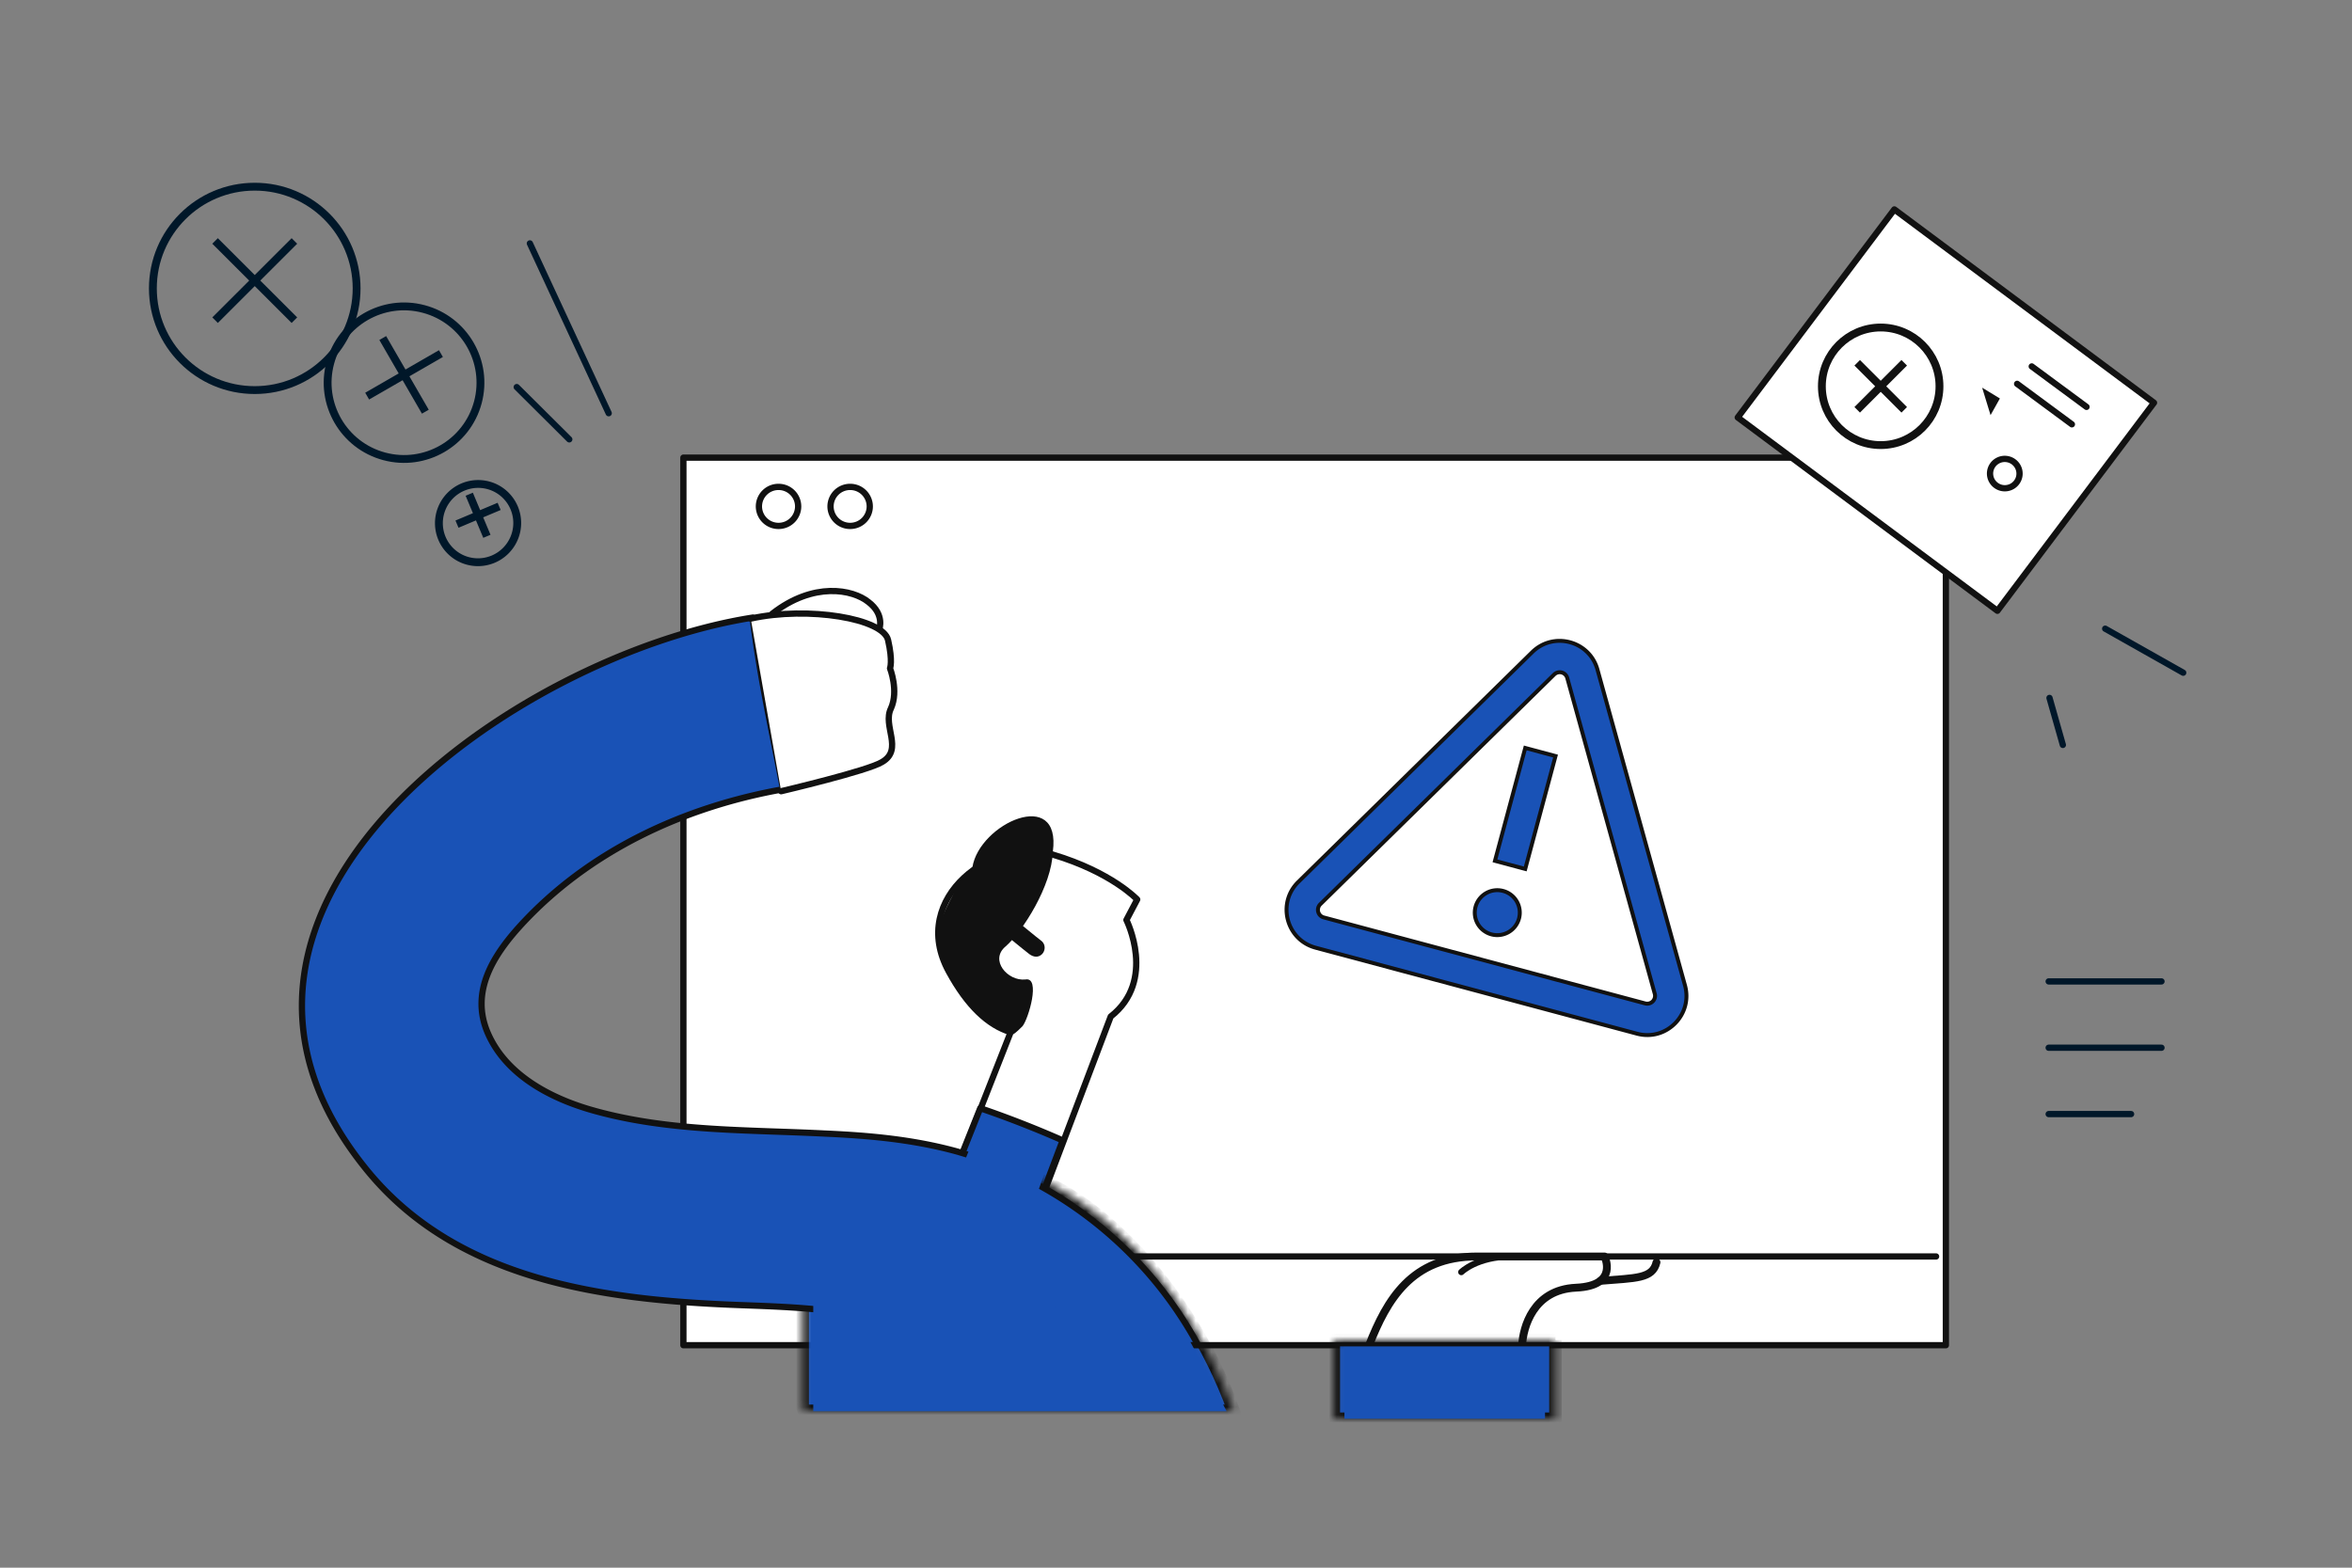 <svg xmlns="http://www.w3.org/2000/svg" width="300" height="200" fill="none"><rect width="100%" height="100%" fill="#808080" stroke="none"/><path fill="#ffffff" d="m199 83.5-33 32v2.5c15 4 45.2 11.9 46 11.5.8-.4 1-1.5 1-2l-11.5-43c-.333-.333-1.3-1-2.5-1Z"/><path fill="#ffffff" stroke="#111111" stroke-linecap="round" stroke-linejoin="round" stroke-miterlimit="10" stroke-width=".8" d="M248.198 58.384H87.167v113.235h161.031V58.384Z"/><path stroke="#111111" stroke-linecap="round" stroke-linejoin="round" stroke-miterlimit="10" stroke-width=".8" d="M99.302 67.095a2.496 2.496 0 0 0 2.503-2.49 2.496 2.496 0 0 0-2.503-2.488 2.496 2.496 0 0 0-2.502 2.489 2.496 2.496 0 0 0 2.502 2.489ZM108.437 67.095a2.496 2.496 0 0 0 2.503-2.49 2.496 2.496 0 0 0-2.503-2.488 2.495 2.495 0 0 0-2.502 2.489 2.495 2.495 0 0 0 2.502 2.489ZM142.721 160.296h104.226"/><path stroke="#001729" stroke-linecap="round" stroke-linejoin="round" stroke-miterlimit="10" stroke-width=".8" d="M261.311 125.205H275.7M261.311 133.667H275.7M261.311 142.13h10.51"/><path stroke="#111111" stroke-linecap="round" stroke-linejoin="round" stroke-miterlimit="10" stroke-width=".8" d="M192.77 160.296c-4.379 0-6.381 1.991-6.381 1.991"/><path fill="#111111" d="M128.285 120.726c2.127-1.866 5.88-7.714 6.005-12.07 1.127-8.337-9.384-3.608-10.259 1.991-.501.498-1.001.871-1.502 1.493-1.001 2.24-2.002 3.609-2.753 6.098-.125.373-.125 1.244-.25 1.991.25.746.375 1.617.626 2.364.375.498.625.995.876 1.493 2.377 4.604 5.255 6.969 8.258 7.84.375-.249.75-.623 1.126-.996.75-.871 2.377-6.346.375-5.973-2.252.249-4.629-2.488-2.502-4.231Z"/><path stroke="#111111" stroke-linecap="round" stroke-linejoin="round" stroke-miterlimit="10" stroke-width=".8" d="M121.029 123.961c2.377 4.356 5.005 6.844 7.883 7.715l-7.633 19.412 10.26 5.351 10.135-26.754c5.881-4.604 2.002-12.319 2.002-12.319l1.376-2.613s-3.253-3.484-10.76-5.724c-7.257-2.488-18.518 5.351-13.263 14.932Z"/><path fill="#1952b6" stroke="#111111" stroke-linecap="round" stroke-linejoin="round" stroke-miterlimit="10" stroke-width=".8" d="m125.036 141.382-3.879 9.706 10.26 5.351 4.129-10.95a131.633 131.633 0 0 0-10.51-4.107Z"/><mask id="a" fill="#fff"><path d="M157.365 179.991h-54.843c-.146-.248-.146-.497-.146-.746v-29.909c.876-1.119 20.183-.357 21.935-.481 12.265-.871 27.028 14.296 33.054 31.136Z"/></mask><path fill="#1952b6" stroke="#111111" stroke-width="1.6" d="M157.365 179.991h-54.843c-.146-.248-.146-.497-.146-.746v-29.909c.876-1.119 20.183-.357 21.935-.481 12.265-.871 27.028 14.296 33.054 31.136Z" mask="url(#a)"/><path fill="#111111" d="M132.918 120.105c-1.126-.872-2.127-1.743-3.253-2.614-.501-.373-1.126-.497-1.627 0-.375.374-.5 1.245 0 1.618 1.126.871 2.127 1.742 3.254 2.613.5.373 1.126.498 1.626 0 .375-.373.501-1.12 0-1.617Z"/><path fill="#1952b6" stroke="#111111" stroke-linecap="round" stroke-linejoin="round" stroke-miterlimit="10" stroke-width=".8" d="M152.828 171.619h-30.547c-5.13-2.613-11.011-3.857-17.267-4.48-3.378-.373-6.757-.497-10.135-.622-17.642-.622-36.786-2.986-48.422-17.669-26.526-33.224 19.394-65.328 49.548-70.057.876 7.342 2.503 14.683 3.88 21.901-12.638 2.239-24.775 7.839-33.534 17.42-3.503 3.858-6.38 8.462-4.129 13.688 2.378 5.475 8.259 8.462 13.764 9.955 9.51 2.613 19.394 2.364 29.278 2.862 5.631.249 11.136.746 16.642 2.24a51.021 51.021 0 0 1 30.922 24.762Z"/><path fill="#1952b6" d="M103.733 180.042v-15.541s45.428 3 46.062 3.665l1.868 2.716.76 1.412 4.033 7.748h-52.723ZM122.125 150.386l2.177-5.377 9.322 3.613-1.854 5.089-9.645-3.325Z"/><path fill="#ffffff" d="M98.508 78.294c5.255-4.106 10.26-3.11 12.262-1.493 2.127 1.618 1.376 3.484 1.376 3.484"/><path stroke="#111111" stroke-linecap="round" stroke-linejoin="round" stroke-miterlimit="10" stroke-width=".8" d="M98.508 78.294c5.255-4.106 10.26-3.11 12.262-1.493 2.127 1.618 1.376 3.484 1.376 3.484"/><path fill="#ffffff" d="M95.756 78.915c7.382-1.617 16.891 0 17.517 2.738.626 2.737.25 3.608.25 3.608s1.126 2.862.125 5.102c-1.126 2.24 1.627 5.227-1.126 6.844-1.752 1.12-12.887 3.733-12.887 3.733"/><path stroke="#111111" stroke-linecap="round" stroke-linejoin="round" stroke-miterlimit="10" stroke-width=".8" d="M95.756 78.915c7.382-1.617 16.891 0 17.517 2.738.626 2.737.25 3.608.25 3.608s1.126 2.862.125 5.102c-1.126 2.24 1.627 5.227-1.126 6.844-1.752 1.12-12.887 3.733-12.887 3.733"/><path stroke="#111111" stroke-linecap="round" stroke-linejoin="round" stroke-miterlimit="10" d="M174.627 171.621c2.253-5.724 5.381-11.324 13.764-11.324h16.266s1.877 3.733-3.629 3.982c-5.505.249-6.756 5.102-6.882 7.342"/><path stroke="#111111" stroke-linecap="round" stroke-linejoin="round" stroke-miterlimit="10" d="M204.154 163.406c4.505-.373 6.632-.248 7.132-2.364"/><mask id="b" fill="#fff"><path d="M198.402 170.971h-28.277V181h28.277v-10.029Z"/></mask><path fill="#1952b6" stroke="#111111" stroke-width="1.6" d="M198.402 170.971h-28.277V181h28.277v-10.029Z" mask="url(#b)"/><path fill="#1952b6" d="M171.484 181V174.378h25.584V181h-25.584Z"/><path stroke="#001729" stroke-linecap="round" stroke-linejoin="round" stroke-miterlimit="10" stroke-width=".8" d="M77.64 52.717 67.586 31.053M72.612 56.05l-6.702-6.666"/><path fill="#001729" fill-rule="evenodd" d="M65.136 68.427a4.504 4.504 0 0 1-5.862 2.47 4.482 4.482 0 0 1-2.454-5.855 4.504 4.504 0 0 1 5.862-2.47 4.483 4.483 0 0 1 2.454 5.855Zm.926.377a5.507 5.507 0 0 1-7.167 3.018 5.48 5.48 0 0 1-3.001-7.157 5.507 5.507 0 0 1 7.167-3.018 5.48 5.48 0 0 1 3.001 7.157Zm-7.578-1.476 2.226-.937.932 2.223.923-.388-.933-2.224 2.227-.937-.388-.921-2.225.937-.932-2.222-.923.387.932 2.224-2.227.938.388.92Z" clip-rule="evenodd"/><path stroke="#001729" stroke-linecap="round" stroke-linejoin="round" stroke-miterlimit="10" stroke-width=".8" d="m263.119 95.036-1.704-5.998M278.471 85.822l-9.952-5.617"/><path fill="#ffffff" stroke="#111111" stroke-linecap="round" stroke-linejoin="round" stroke-miterlimit="10" stroke-width=".8" d="m274.746 51.38-33.121-24.664-19.974 26.541 33.12 24.664 19.975-26.542Z"/><path stroke="#111111" stroke-linecap="round" stroke-linejoin="round" stroke-miterlimit="10" stroke-width=".8" d="m259.152 46.747 6.985 5.16M257.287 48.971l6.985 5.16M254.138 61.438a1.889 1.889 0 0 0 2.604.549 1.865 1.865 0 0 0 .547-2.59 1.889 1.889 0 0 0-2.604-.549 1.865 1.865 0 0 0-.547 2.59Z"/><path fill="#111111" d="m252.825 49.457 2.264 1.378-1.192 2.127-1.072-3.505Z"/><path fill="#1952b6" fill-rule="evenodd" d="m210.311 124.052-.017-.06-9.622-34.728-.012-.043-.274-.99-.481-1.737a1 1 0 0 0-1.665-.446l-1.287 1.265-.732.72-.033.032-25.72 25.27-.044.044-.808.794-1.212 1.19a1 1 0 0 0 .442 1.679l1.64.439 1.094.293.06.016 35.409 9.474.06.016 1.094.293 1.64.439a1 1 0 0 0 1.223-1.233l-.453-1.636-.302-1.091Zm-1.505 7.823-40.997-10.97c-3.737-1-4.969-5.681-2.209-8.393l29.837-29.315c2.719-2.672 7.306-1.444 8.323 2.227l11.162 40.285c1.032 3.727-2.379 7.166-6.116 6.166Zm-18.123-22.052 3.865-14.403 3.864 1.034-3.865 14.403-3.864-1.034Zm3.071 7.353a2.872 2.872 0 0 0-5.548-1.485 2.872 2.872 0 0 0 5.548 1.485Z" clip-rule="evenodd"/><path fill="#111111" d="m210.294 123.992.241-.067-.241.067Zm.017.06-.241.067.241-.067Zm-9.639-34.788.241-.066-.241.067Zm-.012-.043-.241.066.241-.067Zm-.274-.99.241-.067-.241.067Zm-.481-1.737-.241.067.241-.067Zm-1.665-.446.175.179-.175-.179Zm-1.287 1.265-.175-.178.175.178Zm-.732.72-.176-.179.176.178Zm-.033.032.175.178-.175-.178Zm-25.72 25.27-.175-.178.175.178Zm-.044.044.175.178-.175-.178Zm-.808.794-.176-.178.176.178Zm-1.212 1.19.175.178-.175-.178Zm42.662 11.416.241-.067-.241.067Zm-.453-1.636.241-.067-.241.067ZM165.6 112.512l-.175-.178.175.178Zm29.837-29.315.175.178-.175-.178Zm8.323 2.227.241-.067-.241.067Zm11.162 40.285-.241.067.241-.067Zm-20.374-30.29.064-.24-.241-.065-.065.241.242.065Zm-3.865 14.404-.242-.064-.064.241.241.065.065-.242Zm7.729-13.37.241.065.065-.241-.242-.065-.064.242Zm-3.865 14.404-.065.242.242.064.064-.241-.241-.065Zm15.506 13.202.017.06.481-.134-.016-.06-.482.134Zm-9.622-34.728 9.622 34.728.482-.134-9.622-34.727-.482.133Zm-.012-.044.012.044.482-.133-.012-.044-.482.133Zm-.274-.989.274.99.482-.134-.274-.99-.482.134Zm-.481-1.737.481 1.737.482-.134-.481-1.737-.482.134Zm-1.249-.334a.75.75 0 0 1 1.249.334l.482-.134a1.25 1.25 0 0 0-2.081-.557l.35.357Zm-1.286 1.264 1.286-1.264-.35-.357-1.287 1.264.351.357Zm-.733.72.733-.72-.351-.356-.733.72.351.356Zm-.033.032.033-.032-.351-.357-.032.032.35.357Zm-25.72 25.271 25.72-25.271-.35-.357-25.72 25.271.35.357Zm-.044.043.044-.043-.35-.357-.044.044.35.356Zm-.808.794.808-.794-.35-.356-.809.794.351.356Zm-1.212 1.19 1.212-1.19-.351-.356-1.211 1.19.35.356Zm.332 1.259a.75.75 0 0 1-.332-1.259l-.35-.356a1.249 1.249 0 0 0 .552 2.098l.13-.483Zm1.64.439-1.64-.439-.13.483 1.64.439.13-.483Zm1.094.293-1.094-.293-.13.483 1.094.293.13-.483Zm.06.016-.06-.016-.13.483.06.016.13-.483Zm35.408 9.475-35.408-9.475-.13.483 35.409 9.475.129-.483Zm.06.016-.06-.016-.129.483.06.016.129-.483Zm1.095.293-1.095-.293-.129.483 1.094.293.13-.483Zm1.64.439-1.64-.439-.13.483 1.64.439.13-.483Zm.917-.925a.75.75 0 0 1-.917.925l-.13.483c.934.25 1.787-.61 1.529-1.542l-.482.134Zm-.453-1.636.453 1.636.482-.134-.453-1.636-.482.134Zm-.302-1.091.302 1.091.482-.134-.303-1.091-.481.134Zm-42.326-2.972 40.998 10.97.129-.483-40.997-10.97-.13.483Zm-2.319-8.813c-2.898 2.847-1.604 7.763 2.319 8.813l.13-.483c-3.55-.95-4.72-5.398-2.098-7.974l-.351-.356Zm29.836-29.315-29.836 29.315.351.356 29.836-29.315-.351-.356Zm8.74 2.338c-1.068-3.854-5.885-5.143-8.74-2.338l.351.356c2.583-2.538 6.941-1.371 7.907 2.116l.482-.134Zm11.162 40.285-11.162-40.285-.482.134 11.162 40.285.482-.134Zm-6.421 6.475c3.923 1.05 7.505-2.562 6.421-6.475l-.482.134c.981 3.54-2.26 6.808-5.81 5.858l-.129.483Zm-14.436-36.762-3.865 14.404.483.129 3.865-14.404-.483-.129Zm4.17.857-3.864-1.034-.129.483 3.864 1.034.129-.483Zm-3.688 14.71 3.865-14.404-.483-.129-3.865 14.403.483.13Zm-4.17-.857 3.864 1.034.13-.483-3.864-1.034-.13.483Zm1.04 3.84a2.617 2.617 0 0 1 1.854 3.206l.483.129a3.117 3.117 0 0 0-2.207-3.818l-.13.483Zm-3.21 1.851a2.622 2.622 0 0 1 3.21-1.851l.13-.483a3.123 3.123 0 0 0-3.823 2.205l.483.129Zm1.854 3.206a2.617 2.617 0 0 1-1.854-3.206l-.483-.129a3.117 3.117 0 0 0 2.207 3.818l.13-.483Zm3.21-1.851a2.622 2.622 0 0 1-3.21 1.851l-.13.483a3.122 3.122 0 0 0 3.823-2.205l-.483-.129Z"/><circle cx="239.883" cy="49.283" r="7.5" stroke="#111111"/><path stroke="#111111" d="m236.887 52.283 6-6m-6 0 6 6"/><path fill="#001729" fill-rule="evenodd" d="M44.986 36.791c0 6.889-5.592 12.475-12.493 12.475C25.592 49.266 20 43.68 20 36.792c0-6.889 5.592-12.475 12.493-12.475 6.9 0 12.493 5.586 12.493 12.474Zm1 0c0 7.442-6.041 13.475-13.493 13.475S19 44.233 19 36.792c0-7.442 6.041-13.475 13.493-13.475s13.493 6.033 13.493 13.474Zm-18.2 4.41 4.707-4.701 4.706 4.7.707-.708-4.706-4.699 4.706-4.699-.707-.707-4.706 4.7-4.707-4.7-.706.707 4.705 4.7-4.705 4.699.706.707Z" clip-rule="evenodd"/><path fill="#001729" fill-rule="evenodd" d="M60.466 51.212c-1.321 4.923-6.39 7.846-11.322 6.526-4.933-1.32-7.858-6.382-6.537-11.305 1.321-4.923 6.39-7.847 11.322-6.527 4.932 1.32 7.858 6.383 6.537 11.306Zm.966.258c-1.464 5.458-7.082 8.697-12.547 7.234-5.465-1.462-8.708-7.072-7.244-12.53 1.464-5.457 7.082-8.696 12.547-7.234 5.465 1.463 8.708 7.073 7.244 12.53Zm-14.351-.5 4.272-2.463 2.467 4.266.866-.5-2.466-4.266 4.271-2.463-.5-.866-4.271 2.464-2.467-4.267-.866.5 2.466 4.266-4.271 2.463.499.866Z" clip-rule="evenodd"/></svg>
